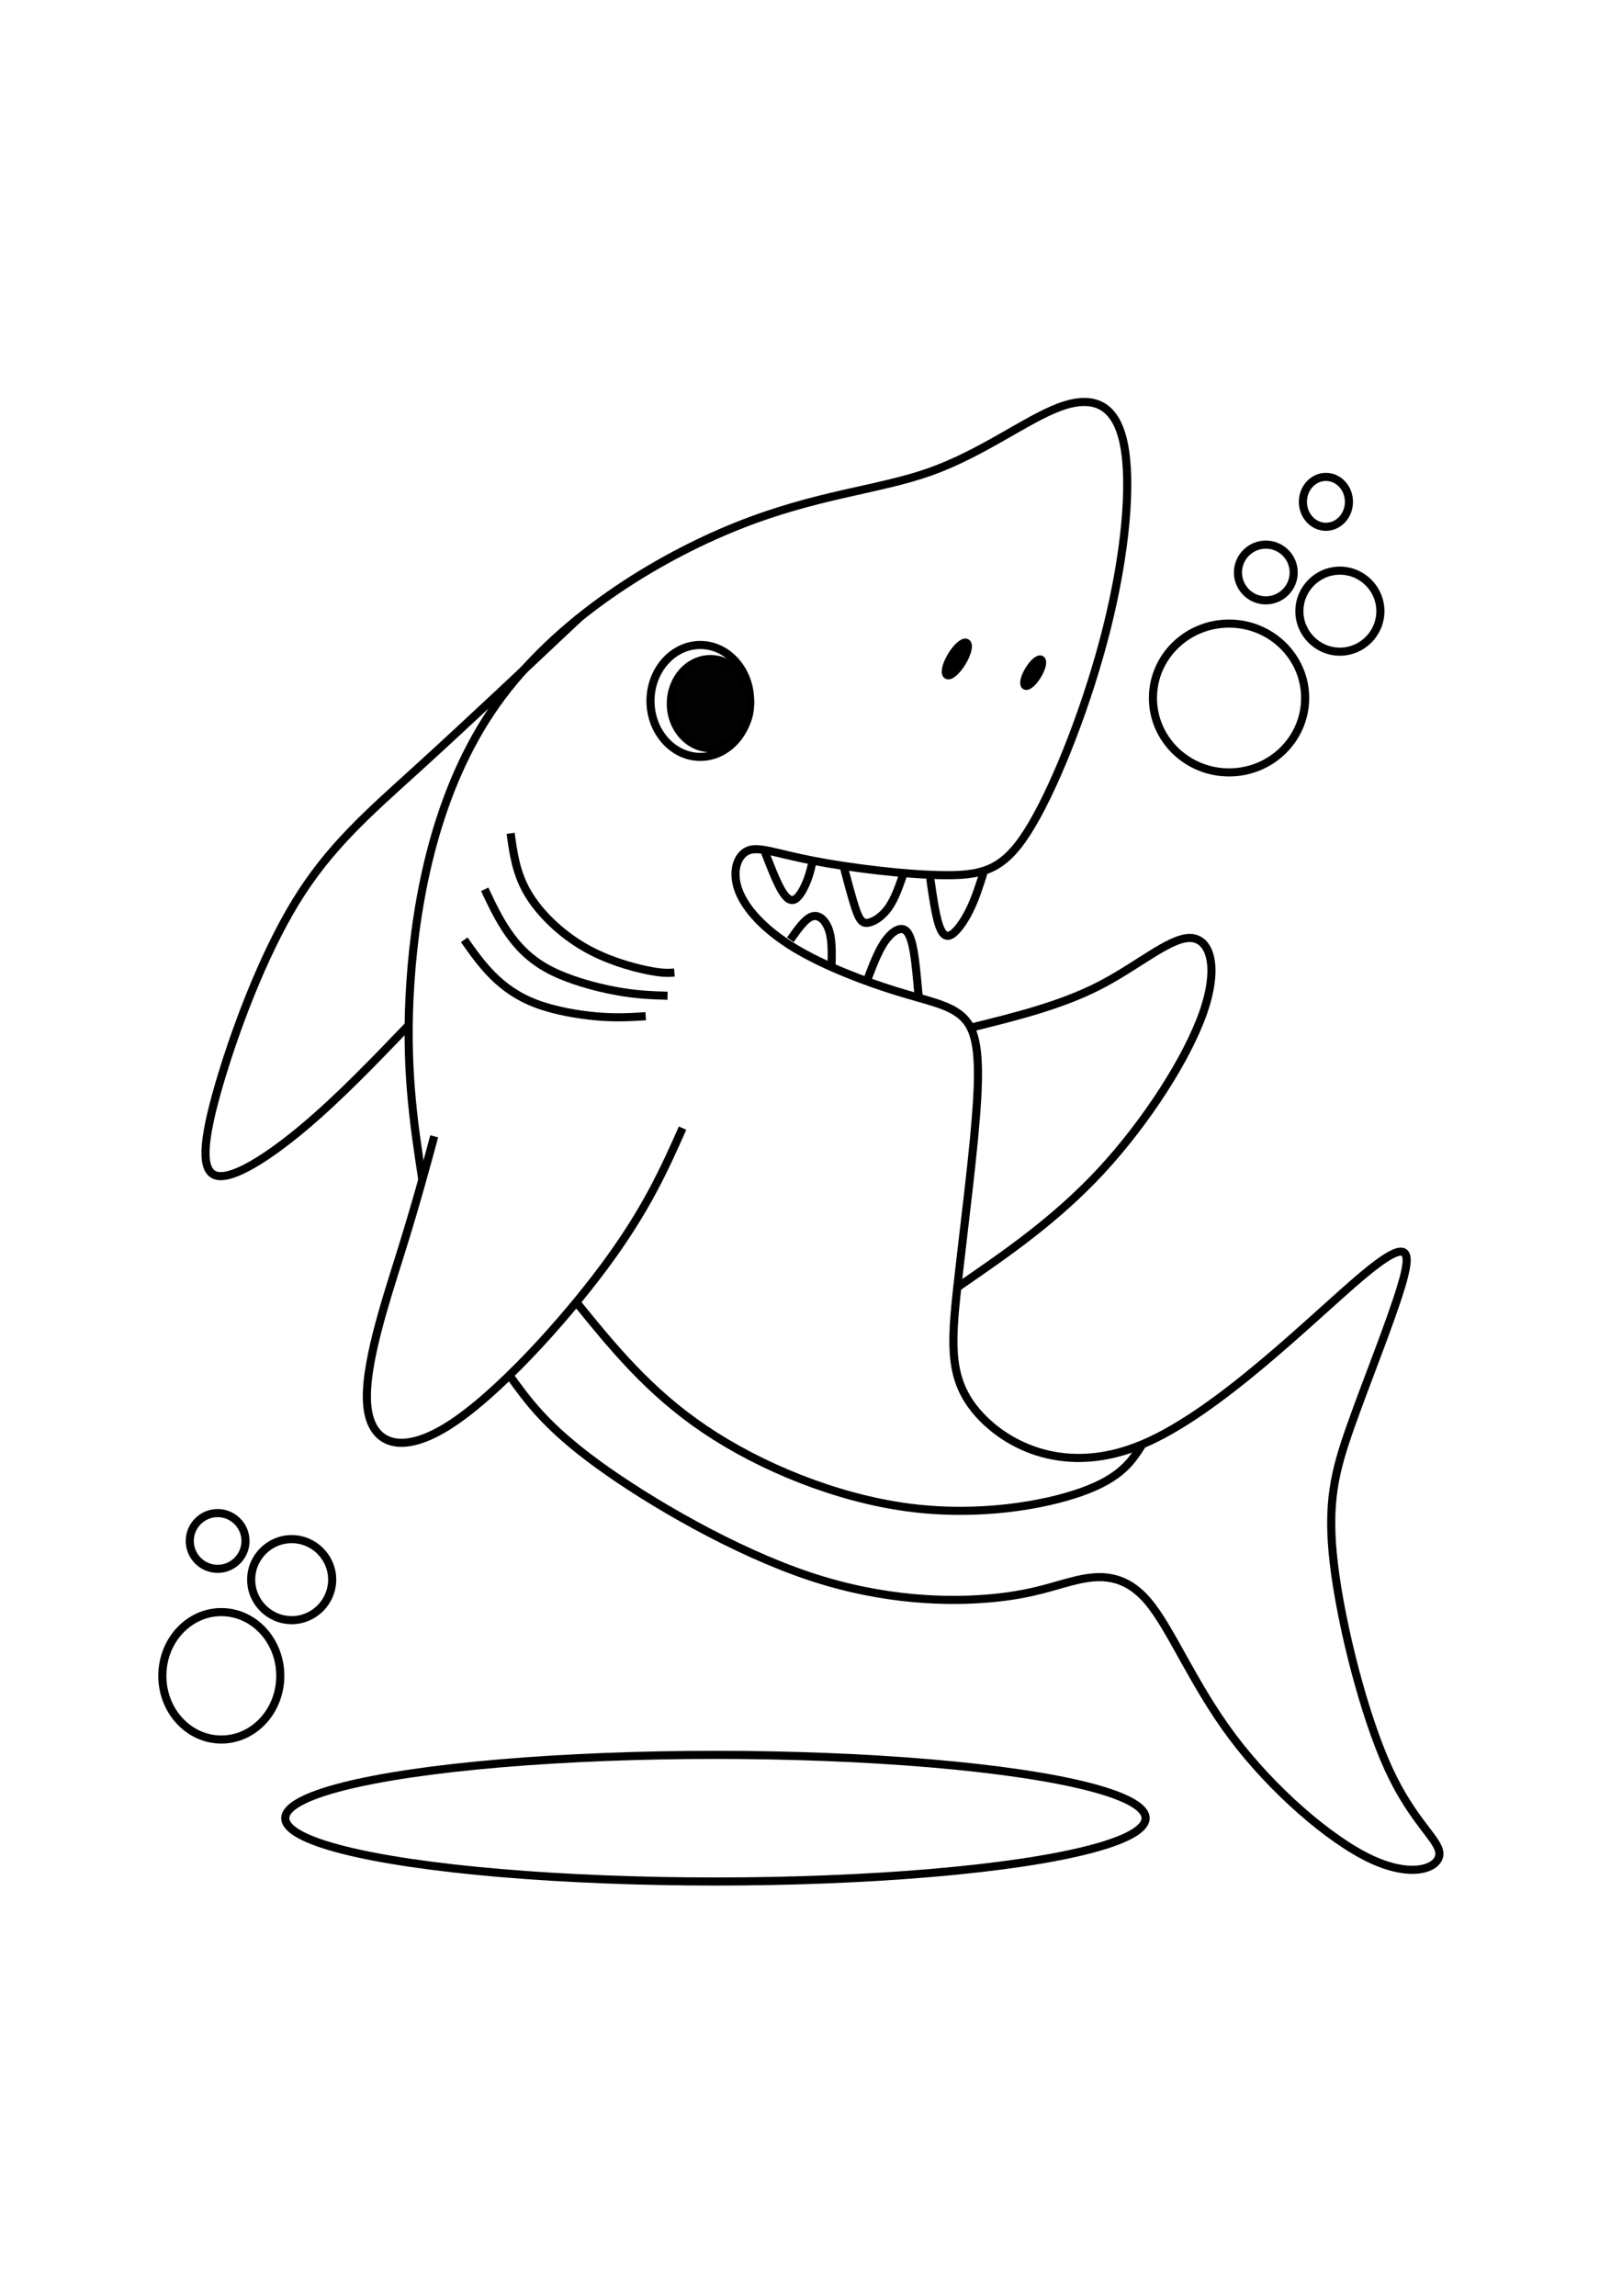 <?xml version="1.0" encoding="utf-8"?>
<!-- Generator: Adobe Illustrator 27.5.0, SVG Export Plug-In . SVG Version: 6.00 Build 0)  -->
<svg xmlns="http://www.w3.org/2000/svg" xmlns:xlink="http://www.w3.org/1999/xlink" viewBox="0 0 4000 4000" width="595" height="842" preserveAspectRatio="xMidYMid meet" data-scaled="true">
<g>
	<path style="fill-rule:evenodd;clip-rule:evenodd;fill:none;stroke:#000000;stroke-width:20;stroke-miterlimit:2.613;" d="
		M1070.831,1971.349c-22.431,83.003-44.867,166.006-83.003,288.269c-38.136,122.26-91.974,283.78-81.878,378
		c10.093,94.218,84.122,121.139,201.896,45.988c117.774-75.153,279.294-252.374,382.488-391.46
		c103.19-139.086,148.057-240.035,192.924-340.986"/>
	<path style="fill-rule:evenodd;clip-rule:evenodd;fill:none;stroke:#000000;stroke-width:20;stroke-miterlimit:2.613;" d="
		M1041.536,2078.362c-21.641-141.107-43.284-282.216-29.426-487.368c13.854-205.153,63.208-474.353,211.269-684.101
		c148.058-209.751,394.824-360.056,593.357-439.694c198.533-79.638,348.838-88.608,477.827-134.596
		c128.99-45.988,236.673-128.99,318.553-159.276c81.882-30.286,137.963-7.852,158.152,89.733
		c20.191,97.583,4.488,270.319-41.5,454.273c-45.988,183.951-122.264,379.119-185.078,485.679
		c-62.812,106.557-112.163,124.502-208.627,124.502c-96.463,0-240.035-17.945-332.012-35.891
		c-91.977-17.947-132.356-35.896-159.276-24.677c-26.921,11.217-40.38,51.597-23.555,97.585
		c16.825,45.988,63.935,97.583,137.964,142.45c74.032,44.867,174.981,83.003,251.253,106.559
		c76.275,23.555,127.87,32.525,160.397,60.568c32.53,28.041,45.988,75.151,39.257,199.656
		c-6.727,124.504-33.648,326.402-49.353,469.977c-15.701,143.571-20.189,228.818,50.476,309.577
		c70.664,80.761,216.48,157.033,406.041,77.396c189.56-79.638,422.866-315.186,541.763-415.014
		c118.896-99.829,123.382-63.936,96.46,25.797c-26.917,89.732-85.243,233.306-124.5,344.35
		c-39.26,111.044-59.451,189.562-41.501,339.864c17.947,150.302,74.028,372.393,134.596,504.746
		c60.571,132.356,125.629,174.979,125.629,209.75c0,34.771-65.058,61.693-168.252,13.46
		c-103.192-48.231-244.519-171.613-342.105-301.727c-97.585-130.114-151.422-266.954-208.629-334.252
		c-57.206-67.302-117.774-65.058-172.736-52.72c-54.963,12.34-104.314,34.771-209.751,44.867
		c-105.435,10.096-266.955,7.854-452.029-53.837c-185.074-61.693-393.703-182.832-520.941-275.312
		c-127.238-92.482-173.085-156.301-218.933-220.123"/>
	<path style="fill-rule:evenodd;clip-rule:evenodd;fill:none;stroke:#000000;stroke-width:20;stroke-miterlimit:2.613;" d="
		M2393.735,1703.593c110.888-27.402,221.778-54.801,316.48-103.273c94.703-48.473,173.221-118.017,223.695-118.017
		s72.909,69.544,33.648,182.832c-39.257,113.286-140.206,270.321-251.626,390.713c-111.417,120.392-233.304,204.142-355.191,287.893
		"/>
	<path style="fill-rule:evenodd;clip-rule:evenodd;fill:none;stroke:#000000;stroke-width:20;stroke-miterlimit:2.613;" d="
		M1884.466,1265.364c14.811,38.477,29.625,76.952,42.639,99.274c13.015,22.323,24.23,28.493,35.164,21.203
		c10.938-7.291,21.595-28.042,28.511-45.988c6.916-17.949,10.095-33.089,13.273-48.23"/>
	<path style="fill-rule:evenodd;clip-rule:evenodd;fill:none;stroke:#000000;stroke-width:20;stroke-miterlimit:2.613;" d="
		M1949.093,1486.79c18.508-26.36,37.015-52.716,54.401-57.762c17.385-5.049,33.65,11.215,41.292,35.583
		c7.648,24.366,6.67,56.842,5.696,89.313"/>
	<path style="fill-rule:evenodd;clip-rule:evenodd;fill:none;stroke:#000000;stroke-width:20;stroke-miterlimit:2.613;" d="
		M2078.645,1298.352c11.217,42.996,22.434,85.991,31.408,112.303c8.974,26.31,15.701,35.935,29.721,34.331
		c14.024-1.605,35.335-14.439,51.597-37.539c16.266-23.104,27.481-56.477,38.699-89.844"/>
	<path style="fill-rule:evenodd;clip-rule:evenodd;fill:none;stroke:#000000;stroke-width:20;stroke-miterlimit:2.613;" d="
		M2137.534,1588.984c13.461-35.747,26.92-71.493,42.904-95.536c15.984-24.044,34.49-36.38,47.389-32.455
		c12.9,3.925,20.191,24.116,25.488,54.928c5.298,30.811,8.598,72.244,10.474,93.026c1.874,20.781,2.318,20.908,2.169,20.867
		c-0.146-0.043-0.887-0.255-1.627-0.467"/>
	<path style="fill-rule:evenodd;clip-rule:evenodd;fill:none;stroke:#000000;stroke-width:20;stroke-miterlimit:2.613;" d="
		M2294.004,1335.365c6.317,43.746,12.638,87.491,20.901,113.29c8.261,25.798,18.471,33.648,32.323,24.956
		c13.852-8.694,31.349-33.932,44.959-61.973c13.611-28.043,23.329-58.887,33.051-89.733"/>
	<path style="fill-rule:evenodd;clip-rule:evenodd;fill:none;stroke:#000000;stroke-width:20;stroke-miterlimit:2.613;" d="
		M1428.992,692.432c-141.259,132.992-282.518,265.981-401.379,373.98c-118.859,107.997-215.323,191-298.324,326.721
		c-83.004,135.719-152.547,324.161-190.684,456.517c-38.136,132.354-44.867,208.627-4.486,218.722
		c40.379,10.095,127.87-45.988,214.678-118.852c86.808-72.865,172.931-162.514,259.058-252.159"/>
	<path style="fill-rule:evenodd;clip-rule:evenodd;stroke:#000000;stroke-width:20;stroke-miterlimit:2.613;" d="M2383.614,754.881
		c-7.151-4.336-23.688,9.861-36.94,31.71c-13.25,21.848-18.196,43.076-11.045,47.413c7.151,4.338,23.689-9.859,36.94-31.71
		C2385.819,780.445,2390.765,759.219,2383.614,754.881z"/>
	<path style="fill-rule:evenodd;clip-rule:evenodd;stroke:#000000;stroke-width:20;stroke-miterlimit:2.613;" d="M2567.34,796.173
		c-5.79-3.512-19.179,7.982-29.906,25.672c-10.727,17.688-14.732,34.873-8.942,38.385c5.79,3.512,19.179-7.982,29.906-25.672
		C2569.127,816.87,2573.13,799.685,2567.34,796.173z"/>
	<path style="fill-rule:evenodd;clip-rule:evenodd;fill:none;stroke:#000000;stroke-width:20;stroke-miterlimit:2.613;" d="
		M1727.009,1035.88c67.649,0,122.822-61.975,122.822-137.963c0-75.988-55.173-137.965-122.822-137.965
		s-122.822,61.977-122.822,137.965C1604.187,973.905,1659.36,1035.88,1727.009,1035.88z"/>
	
		<ellipse style="fill-rule:evenodd;clip-rule:evenodd;fill:#020202;stroke:#000000;stroke-width:20;stroke-miterlimit:2.613;" cx="1752.062" cy="904.523" rx="97.769" ry="109.822"/>
	<path style="fill-rule:evenodd;clip-rule:evenodd;fill:none;stroke:#000000;stroke-width:20;stroke-miterlimit:2.613;" d="
		M1259.261,1224.326c6.731,49.353,13.461,98.704,42.626,148.057c29.164,49.355,80.757,98.708,137.404,131.798
		c56.643,33.087,118.334,49.912,156.472,57.766c38.136,7.848,52.716,6.727,67.3,5.606"/>
	<path style="fill-rule:evenodd;clip-rule:evenodd;fill:none;stroke:#000000;stroke-width:20;stroke-miterlimit:2.613;" d="
		M1195.328,1362.287c16.826,35.894,33.651,71.79,57.206,106.001c23.555,34.208,53.838,66.735,101.51,91.974
		c47.671,25.237,112.725,43.182,164.321,52.718c51.599,9.534,89.734,10.655,127.87,11.776"/>
	<path style="fill-rule:evenodd;clip-rule:evenodd;fill:none;stroke:#000000;stroke-width:20;stroke-miterlimit:2.613;" d="
		M1144.852,1486.792c21.314,30.285,42.624,60.572,70.106,88.052c27.481,27.479,61.131,52.157,107.119,69.542
		c45.988,17.386,104.314,27.481,151.422,31.41c47.111,3.925,83.003,1.68,118.897-0.563"/>
	<path style="fill-rule:evenodd;clip-rule:evenodd;fill:none;stroke:#000000;stroke-width:20;stroke-miterlimit:2.613;" d="
		M1421.223,2380.279c89.494,110.255,178.988,220.511,316.777,313.486c137.788,92.975,323.875,168.672,498.92,192.326
		c175.046,23.655,339.055-4.731,433.938-39.302c94.883-34.57,120.64-75.322,146.4-116.076"/>
	
		<ellipse style="fill-rule:evenodd;clip-rule:evenodd;fill:none;stroke:#000000;stroke-width:20;stroke-miterlimit:2.613;" cx="1764.329" cy="3652.51" rx="1060.802" ry="156.122"/>
	
		<ellipse style="fill-rule:evenodd;clip-rule:evenodd;fill:none;stroke:#000000;stroke-width:20;stroke-miterlimit:2.613;" cx="545.773" cy="3301.466" rx="145.44" ry="157.074"/>
	<path style="fill-rule:evenodd;clip-rule:evenodd;fill:none;stroke:#000000;stroke-width:20;stroke-miterlimit:2.613;" d="
		M719.308,3164.234c55.012,0,99.879-44.869,99.879-99.879c0-55.01-44.867-99.877-99.879-99.877
		c-55.012,0-99.879,44.867-99.879,99.877C619.428,3119.365,664.295,3164.234,719.308,3164.234z"/>
	<path style="fill-rule:evenodd;clip-rule:evenodd;fill:none;stroke:#000000;stroke-width:20;stroke-miterlimit:2.613;" d="
		M536.688,3037.744c37.856,0,68.729-30.875,68.729-68.73c0-37.856-30.873-68.729-68.729-68.729c-37.855,0-68.73,30.873-68.73,68.729
		C467.957,3006.869,498.832,3037.744,536.688,3037.744z"/>
	
		<ellipse style="fill-rule:evenodd;clip-rule:evenodd;fill:none;stroke:#000000;stroke-width:20;stroke-miterlimit:2.613;" cx="3030.923" cy="890.664" rx="187.679" ry="183.463"/>
	<path style="fill-rule:evenodd;clip-rule:evenodd;fill:none;stroke:#000000;stroke-width:20;stroke-miterlimit:2.613;" d="
		M3304.272,776.447c55.012,0,99.879-44.867,99.879-99.877c0-55.011-44.867-99.879-99.879-99.879
		c-55.012,0-99.879,44.869-99.879,99.879C3204.393,731.581,3249.259,776.447,3304.272,776.447z"/>
	<path style="fill-rule:evenodd;clip-rule:evenodd;fill:none;stroke:#000000;stroke-width:20;stroke-miterlimit:2.613;" d="
		M3121.652,649.958c37.856,0,68.731-30.873,68.731-68.729c0-37.855-30.875-68.73-68.731-68.73c-37.855,0-68.729,30.875-68.729,68.73
		C3052.924,619.085,3083.797,649.958,3121.652,649.958z"/>
	
		<ellipse style="fill-rule:evenodd;clip-rule:evenodd;fill:none;stroke:#000000;stroke-width:20;stroke-miterlimit:2.613;" cx="3269.835" cy="407.057" rx="56.772" ry="61.503"/>
</g>
</svg>
